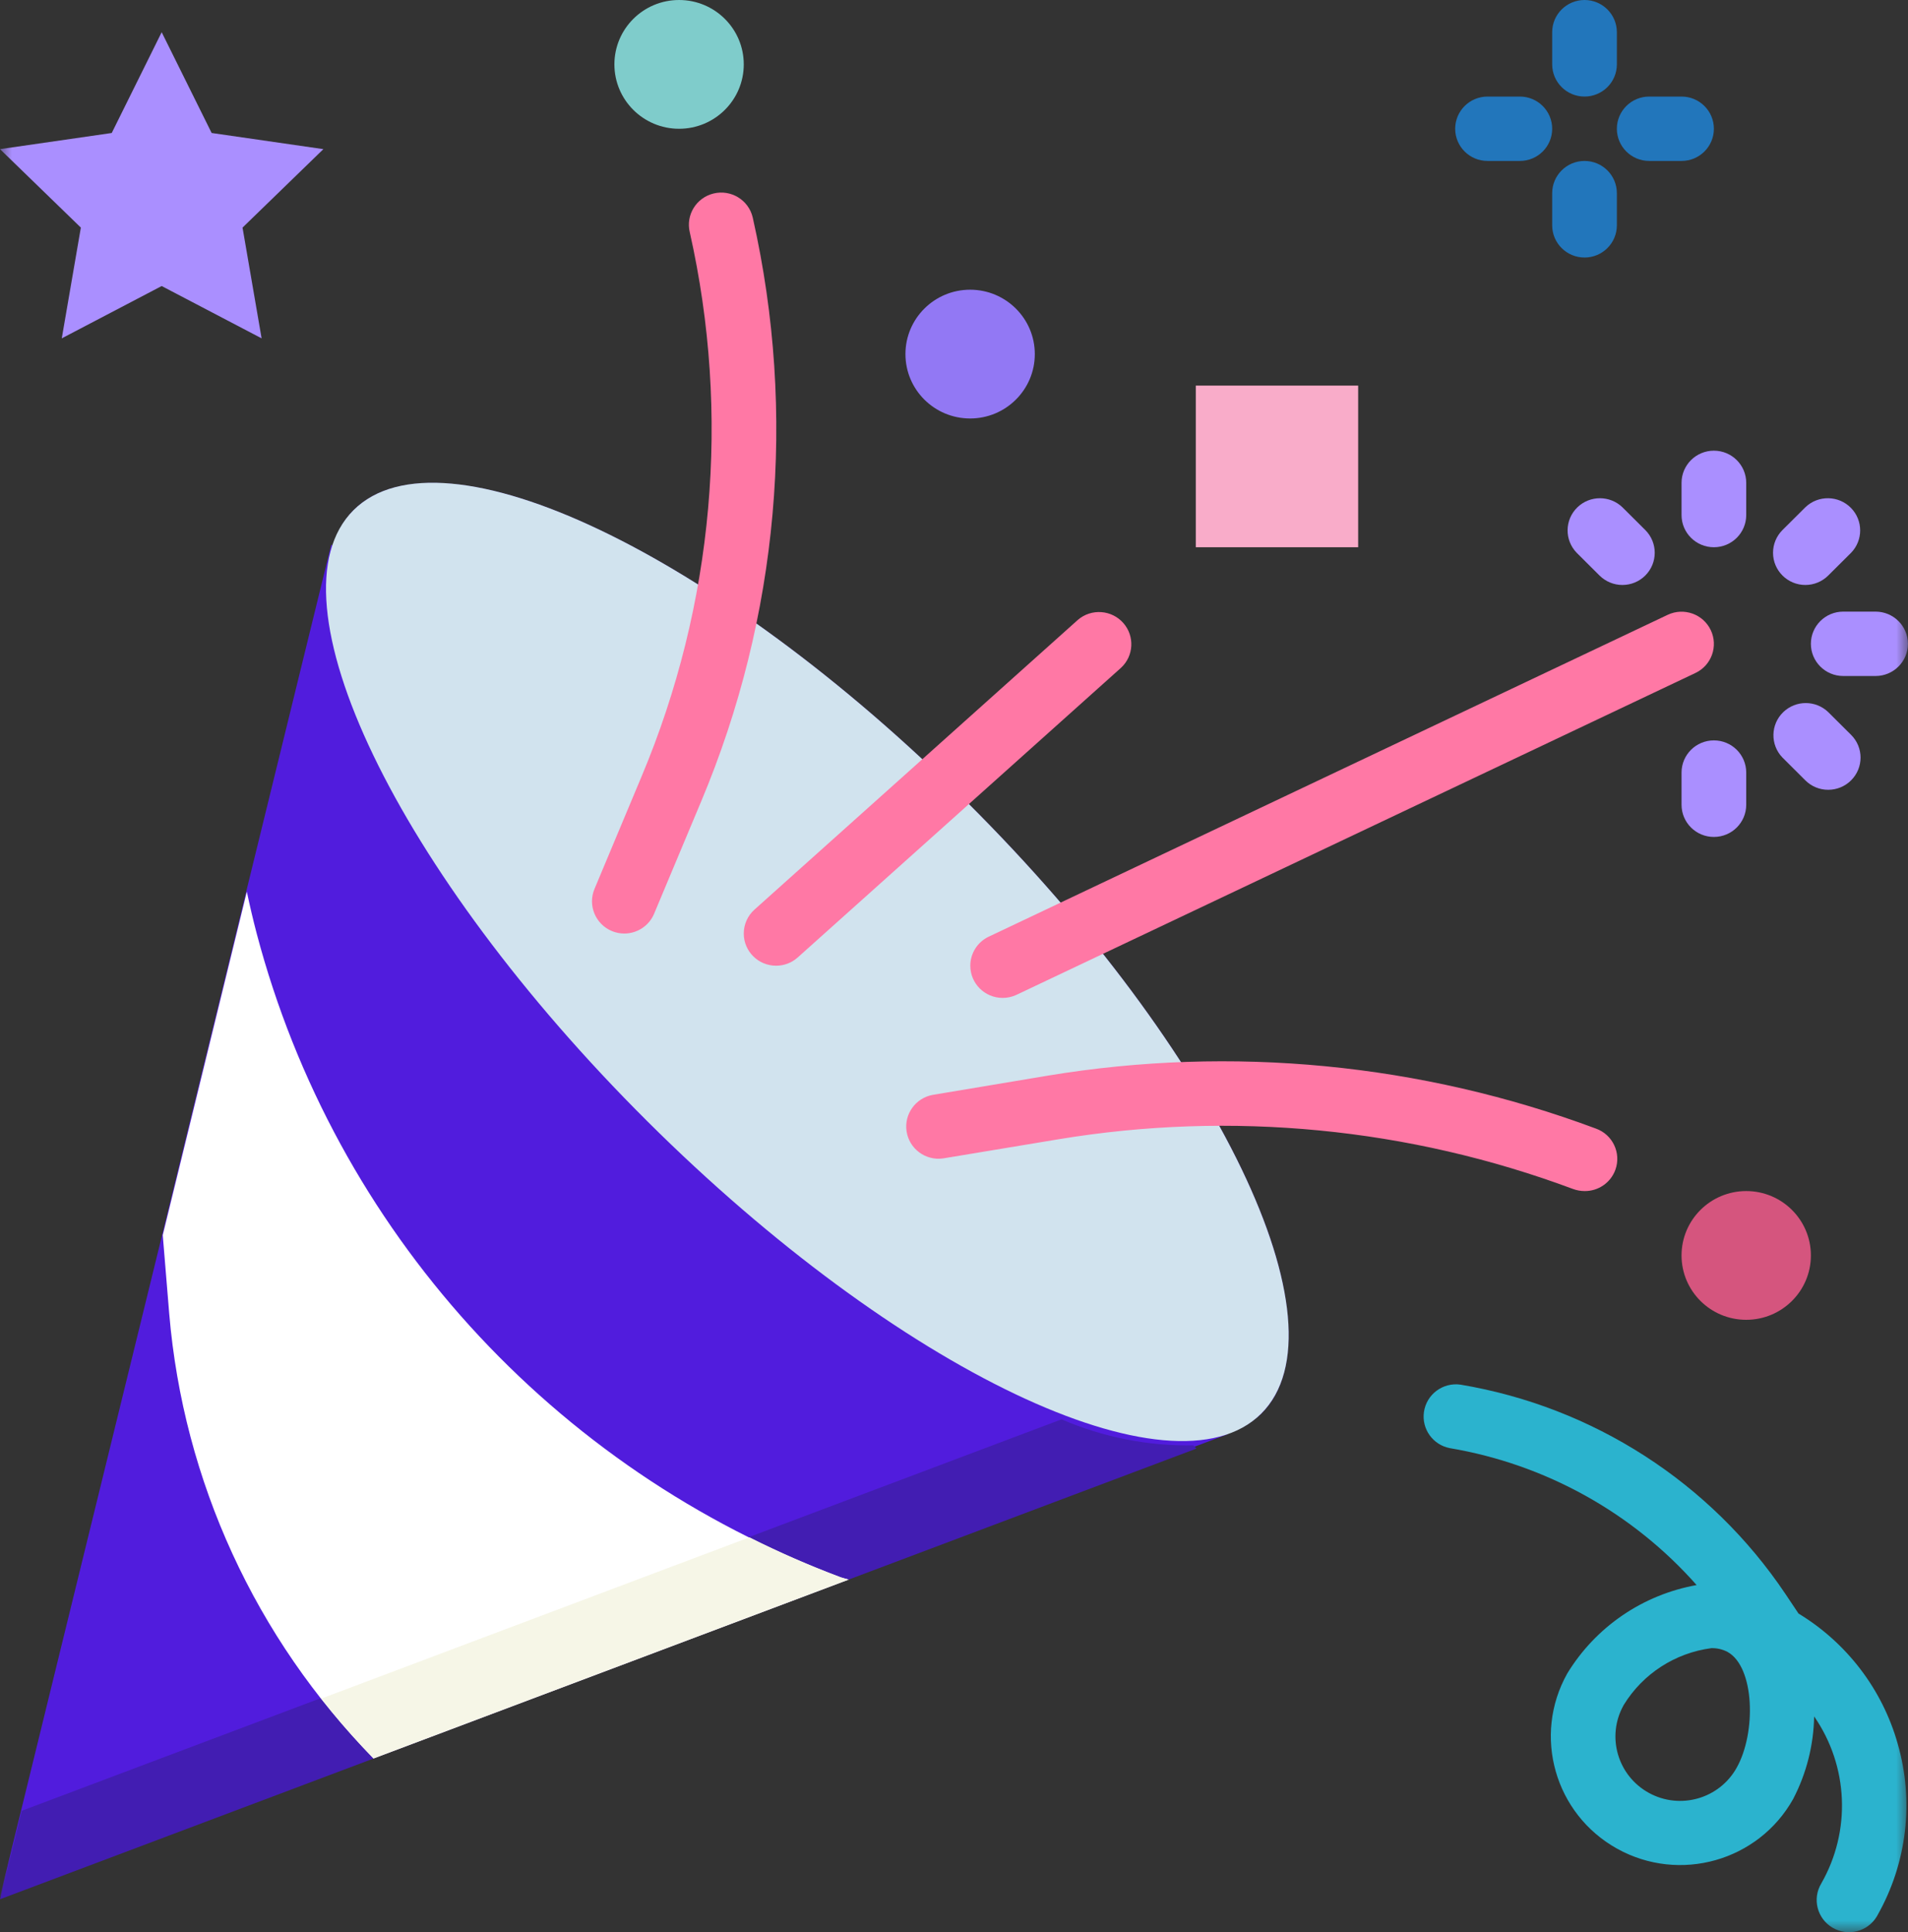 <?xml version="1.0" encoding="UTF-8"?>
<svg width="80px" height="81px" viewBox="0 0 80 81" version="1.1" xmlns="http://www.w3.org/2000/svg" xmlns:xlink="http://www.w3.org/1999/xlink">
    <rect x="0" y="0" width="80" height="81" fill="#333333" stroke="none"/>
    <title>Page 1</title>
    <defs>
        <polygon id="path-1" points="0 0.033 0 59.3 54.033 59.3 54.033 0.033"></polygon>
        <polygon id="path-3" points="0 81 79.996 81 79.996 4.0500001e-05 0 4.0500001e-05"></polygon>
    </defs>
    <g id="Page-1" stroke="none" stroke-width="1" fill="none" fill-rule="evenodd">
        <g id="03.6-create-payout-pop-up" transform="translate(-155, -251)">
            <g id="Page-1" transform="translate(155, 251)">
                <g id="Group-3" transform="translate(0, 20.209)">
                    <mask id="mask-2" fill="white">
                        <use xlink:href="#path-1"></use>
                    </mask>
                    <g id="Clip-2"></g>
                    <path d="M40.562,13.44 C30.053,2.981 18.529,-2.507 14.822,1.181 C14.416,1.605 14.116,2.119 13.949,2.682 L13.889,2.622 L10.349,17.062 L6.824,31.458 L2.645,48.504 L-1.62767037e-05,59.3 L15.662,53.402 L35.582,45.9 L51.474,39.915 L51.455,39.896 C51.987,39.727 52.474,39.441 52.879,39.058 C56.586,35.369 51.071,23.899 40.562,13.44" id="Fill-1" fill="#511CDD" mask="url(#mask-2)"></path>
                </g>
                <path d="M27.14,47.004 C16.631,36.545 11.116,25.075 14.823,21.386 C18.529,17.697 30.053,23.186 40.562,33.645 C51.071,44.104 56.585,55.574 52.879,59.263 C49.172,62.952 37.649,57.463 27.14,47.004" id="Fill-4" fill="#D1E3EE"></path>
                <path d="M50.031,60.591 C48.134,60.624 46.251,60.253 44.51,59.501 L31.521,64.393 L11.594,71.888 L0.908,75.912 L0,79.619 L15.662,73.72 L35.582,66.219 L50.167,60.726 L50.031,60.591 Z" id="Fill-6" fill="#421DB2"></path>
                <path d="M66.437,49.931 C66.275,49.93 66.114,49.901 65.961,49.846 C59.078,47.279 51.638,46.559 44.387,47.759 L39.544,48.562 C38.802,48.667 38.116,48.155 38.01,47.417 C37.908,46.704 38.386,46.037 39.096,45.901 L43.941,45.091 C51.661,43.815 59.584,44.58 66.913,47.311 C67.618,47.563 67.984,48.336 67.731,49.038 C67.535,49.579 67.016,49.938 66.437,49.931" id="Fill-8" fill="#FF78A5"></path>
                <path d="M42.032,41.834 C41.283,41.829 40.679,41.222 40.684,40.476 C40.687,39.962 40.984,39.494 41.449,39.27 L69.922,25.775 C70.598,25.454 71.407,25.74 71.729,26.413 C72.051,27.086 71.764,27.892 71.088,28.212 L42.615,41.707 C42.432,41.792 42.233,41.835 42.032,41.834" id="Fill-10" fill="#FF78A5"></path>
                <path d="M26.176,39.135 C25.998,39.135 25.82,39.1 25.656,39.031 C24.965,38.744 24.638,37.954 24.926,37.266 L24.926,37.266 L26.898,32.557 C29.931,25.344 30.638,17.37 28.922,9.739 C28.746,9.015 29.194,8.286 29.921,8.111 C30.649,7.935 31.382,8.381 31.558,9.105 C31.562,9.121 31.565,9.137 31.569,9.154 C33.407,17.328 32.649,25.869 29.399,33.597 L27.426,38.305 C27.216,38.807 26.723,39.134 26.176,39.135" id="Fill-12" fill="#FF78A5"></path>
                <path d="M73.217,49.931 C74.714,49.931 75.928,51.139 75.928,52.63 C75.928,54.12 74.714,55.328 73.217,55.328 C71.719,55.328 70.505,54.12 70.505,52.63 C70.505,51.139 71.719,49.931 73.217,49.931" id="Fill-14" fill="#D5557E"></path>
                <path d="M40.676,12.145 C42.174,12.145 43.388,13.354 43.388,14.844 C43.388,16.335 42.174,17.543 40.676,17.543 C39.178,17.543 37.964,16.335 37.964,14.844 C37.964,13.354 39.178,12.145 40.676,12.145" id="Fill-16" fill="#9278F4"></path>
                <path d="M28.473,5.398 C26.975,5.398 25.761,4.19 25.761,2.699 C25.761,1.208 26.975,6.88500004e-05 28.473,6.88500004e-05 C29.971,6.88500004e-05 31.185,1.208 31.185,2.699 C31.185,4.19 29.971,5.398 28.473,5.398" id="Fill-18" fill="#7FCCCB"></path>
                <path d="M66.437,10.796 C65.689,10.796 65.081,10.192 65.081,9.446 L65.081,8.097 C65.081,7.352 65.689,6.747 66.437,6.747 C67.186,6.747 67.793,7.352 67.793,8.097 L67.793,9.446 C67.793,10.192 67.186,10.796 66.437,10.796" id="Fill-20" fill="#2276BB"></path>
                <path d="M66.437,4.048 C65.689,4.048 65.081,3.444 65.081,2.699 L65.081,1.35 C65.081,0.604 65.689,5.26499989e-05 66.437,5.26499989e-05 C67.186,5.26499989e-05 67.793,0.604 67.793,1.35 L67.793,2.699 C67.793,3.444 67.186,4.048 66.437,4.048" id="Fill-22" fill="#2276BB"></path>
                <path d="M70.505,6.747 L69.149,6.747 C68.4,6.747 67.793,6.143 67.793,5.398 C67.793,4.653 68.4,4.048 69.149,4.048 L70.505,4.048 C71.254,4.048 71.861,4.653 71.861,5.398 C71.861,6.143 71.254,6.747 70.505,6.747" id="Fill-24" fill="#2276BB"></path>
                <path d="M63.726,6.747 L62.37,6.747 C61.621,6.747 61.014,6.143 61.014,5.398 C61.014,4.653 61.621,4.048 62.37,4.048 L63.726,4.048 C64.474,4.048 65.081,4.653 65.081,5.398 C65.081,6.143 64.475,6.747 63.726,6.747" id="Fill-26" fill="#2276BB"></path>
                <path d="M10.763,39.135 C10.611,38.557 10.475,37.974 10.349,37.38 L6.824,51.777 L7.095,55.068 C7.686,62.085 10.715,68.678 15.66,73.714 L35.582,66.219 C35.473,66.185 35.361,66.161 35.252,66.124 C23.173,61.616 14.042,51.554 10.763,39.135" id="Fill-28" fill="#FFFFFF"></path>
                <path d="M35.582,66.219 C35.473,66.185 35.361,66.161 35.252,66.124 C33.947,65.633 32.669,65.073 31.424,64.447 L13.48,71.204 C14.16,72.082 14.889,72.922 15.662,73.72 L35.582,66.219 Z" id="Fill-30" fill="#F6F6E7"></path>
                <mask id="mask-4" fill="white">
                    <use xlink:href="#path-3"></use>
                </mask>
                <g id="Clip-33"></g>
                <polygon id="Fill-32" fill="#F9ACC9" mask="url(#mask-4)" points="50.138 22.941 56.946 22.941 56.946 16.165 50.138 16.165"></polygon>
                <path d="M32.541,40.484 C31.792,40.484 31.185,39.88 31.185,39.134 C31.185,38.752 31.348,38.388 31.634,38.132 L45.192,25.987 C45.759,25.499 46.615,25.561 47.105,26.124 C47.581,26.672 47.538,27.497 47.006,27.992 L33.448,40.137 C33.199,40.361 32.876,40.484 32.541,40.484" id="Fill-34" fill="#FF78A5" mask="url(#mask-4)"></path>
                <path d="M71.861,35.086 C71.112,35.086 70.505,34.482 70.505,33.737 L70.505,32.387 C70.505,31.642 71.112,31.038 71.861,31.038 C72.61,31.038 73.217,31.642 73.217,32.387 L73.217,33.737 C73.217,34.482 72.61,35.086 71.861,35.086" id="Fill-35" fill="#AA8FFF" mask="url(#mask-4)"></path>
                <path d="M76.655,33.109 C76.295,33.11 75.95,32.968 75.696,32.714 L74.738,31.76 C74.218,31.224 74.233,30.369 74.771,29.852 C75.297,29.347 76.13,29.347 76.655,29.852 L77.614,30.806 C78.143,31.333 78.143,32.187 77.613,32.714 C77.359,32.967 77.015,33.109 76.655,33.109" id="Fill-36" fill="#AA8FFF" mask="url(#mask-4)"></path>
                <path d="M78.64,28.339 L77.284,28.339 C76.535,28.339 75.928,27.735 75.928,26.99 C75.928,26.244 76.535,25.64 77.284,25.64 L78.64,25.64 C79.389,25.64 79.996,26.244 79.996,26.99 C79.996,27.735 79.389,28.339 78.64,28.339" id="Fill-37" fill="#AA8FFF" mask="url(#mask-4)"></path>
                <path d="M75.697,24.523 C74.948,24.523 74.341,23.918 74.341,23.173 C74.341,22.815 74.484,22.472 74.738,22.219 L75.697,21.265 C76.235,20.747 77.093,20.762 77.614,21.298 C78.121,21.821 78.121,22.65 77.614,23.173 L76.655,24.127 C76.401,24.38 76.056,24.523 75.697,24.523" id="Fill-38" fill="#AA8FFF" mask="url(#mask-4)"></path>
                <path d="M71.861,22.941 C71.112,22.941 70.505,22.337 70.505,21.592 L70.505,20.242 C70.505,19.497 71.112,18.893 71.861,18.893 C72.61,18.893 73.217,19.497 73.217,20.242 L73.217,21.592 C73.217,22.337 72.61,22.941 71.861,22.941" id="Fill-39" fill="#AA8FFF" mask="url(#mask-4)"></path>
                <path d="M68.025,24.523 C67.665,24.523 67.321,24.38 67.066,24.127 L66.108,23.173 C65.588,22.637 65.602,21.783 66.141,21.265 C66.666,20.76 67.499,20.76 68.025,21.265 L68.984,22.219 C69.513,22.746 69.513,23.601 68.983,24.128 C68.729,24.381 68.385,24.523 68.025,24.523" id="Fill-40" fill="#AA8FFF" mask="url(#mask-4)"></path>
                <polygon id="Fill-41" fill="#AA8FFF" mask="url(#mask-4)" points="6.779 1.35 8.874 5.575 13.559 6.252 10.169 9.541 10.969 14.184 6.779 11.991 2.59 14.184 3.39 9.541 -1.2207528e-05 6.252 4.685 5.575"></polygon>
                <path d="M72.819,74.101 C72.096,75.406 70.446,75.88 69.135,75.16 C67.824,74.44 67.347,72.798 68.071,71.493 C68.075,71.486 68.079,71.478 68.083,71.471 C68.883,70.167 70.233,69.293 71.755,69.093 C71.991,69.087 72.224,69.141 72.433,69.25 C73.577,69.885 73.638,72.641 72.819,74.101 M79.567,73.096 C78.923,70.821 77.438,68.873 75.41,67.642 L74.852,66.808 C71.72,62.147 66.794,58.977 61.238,58.046 C60.496,57.941 59.81,58.454 59.704,59.192 C59.602,59.905 60.08,60.572 60.79,60.708 C64.798,61.385 68.451,63.411 71.137,66.448 C68.878,66.852 66.903,68.202 65.713,70.155 C64.253,72.758 65.189,76.046 67.805,77.5 C70.42,78.953 73.724,78.021 75.184,75.418 C75.742,74.346 76.043,73.161 76.064,71.954 C77.507,74.039 77.622,76.763 76.361,78.962 C75.979,79.603 76.191,80.431 76.835,80.811 C77.479,81.191 78.311,80.98 78.693,80.339 C78.705,80.318 78.717,80.297 78.728,80.276 C79.96,78.09 80.262,75.505 79.567,73.096" id="Fill-42" fill="#2BB3CE" mask="url(#mask-4)"></path>
            </g>
        </g>
    </g>
</svg>